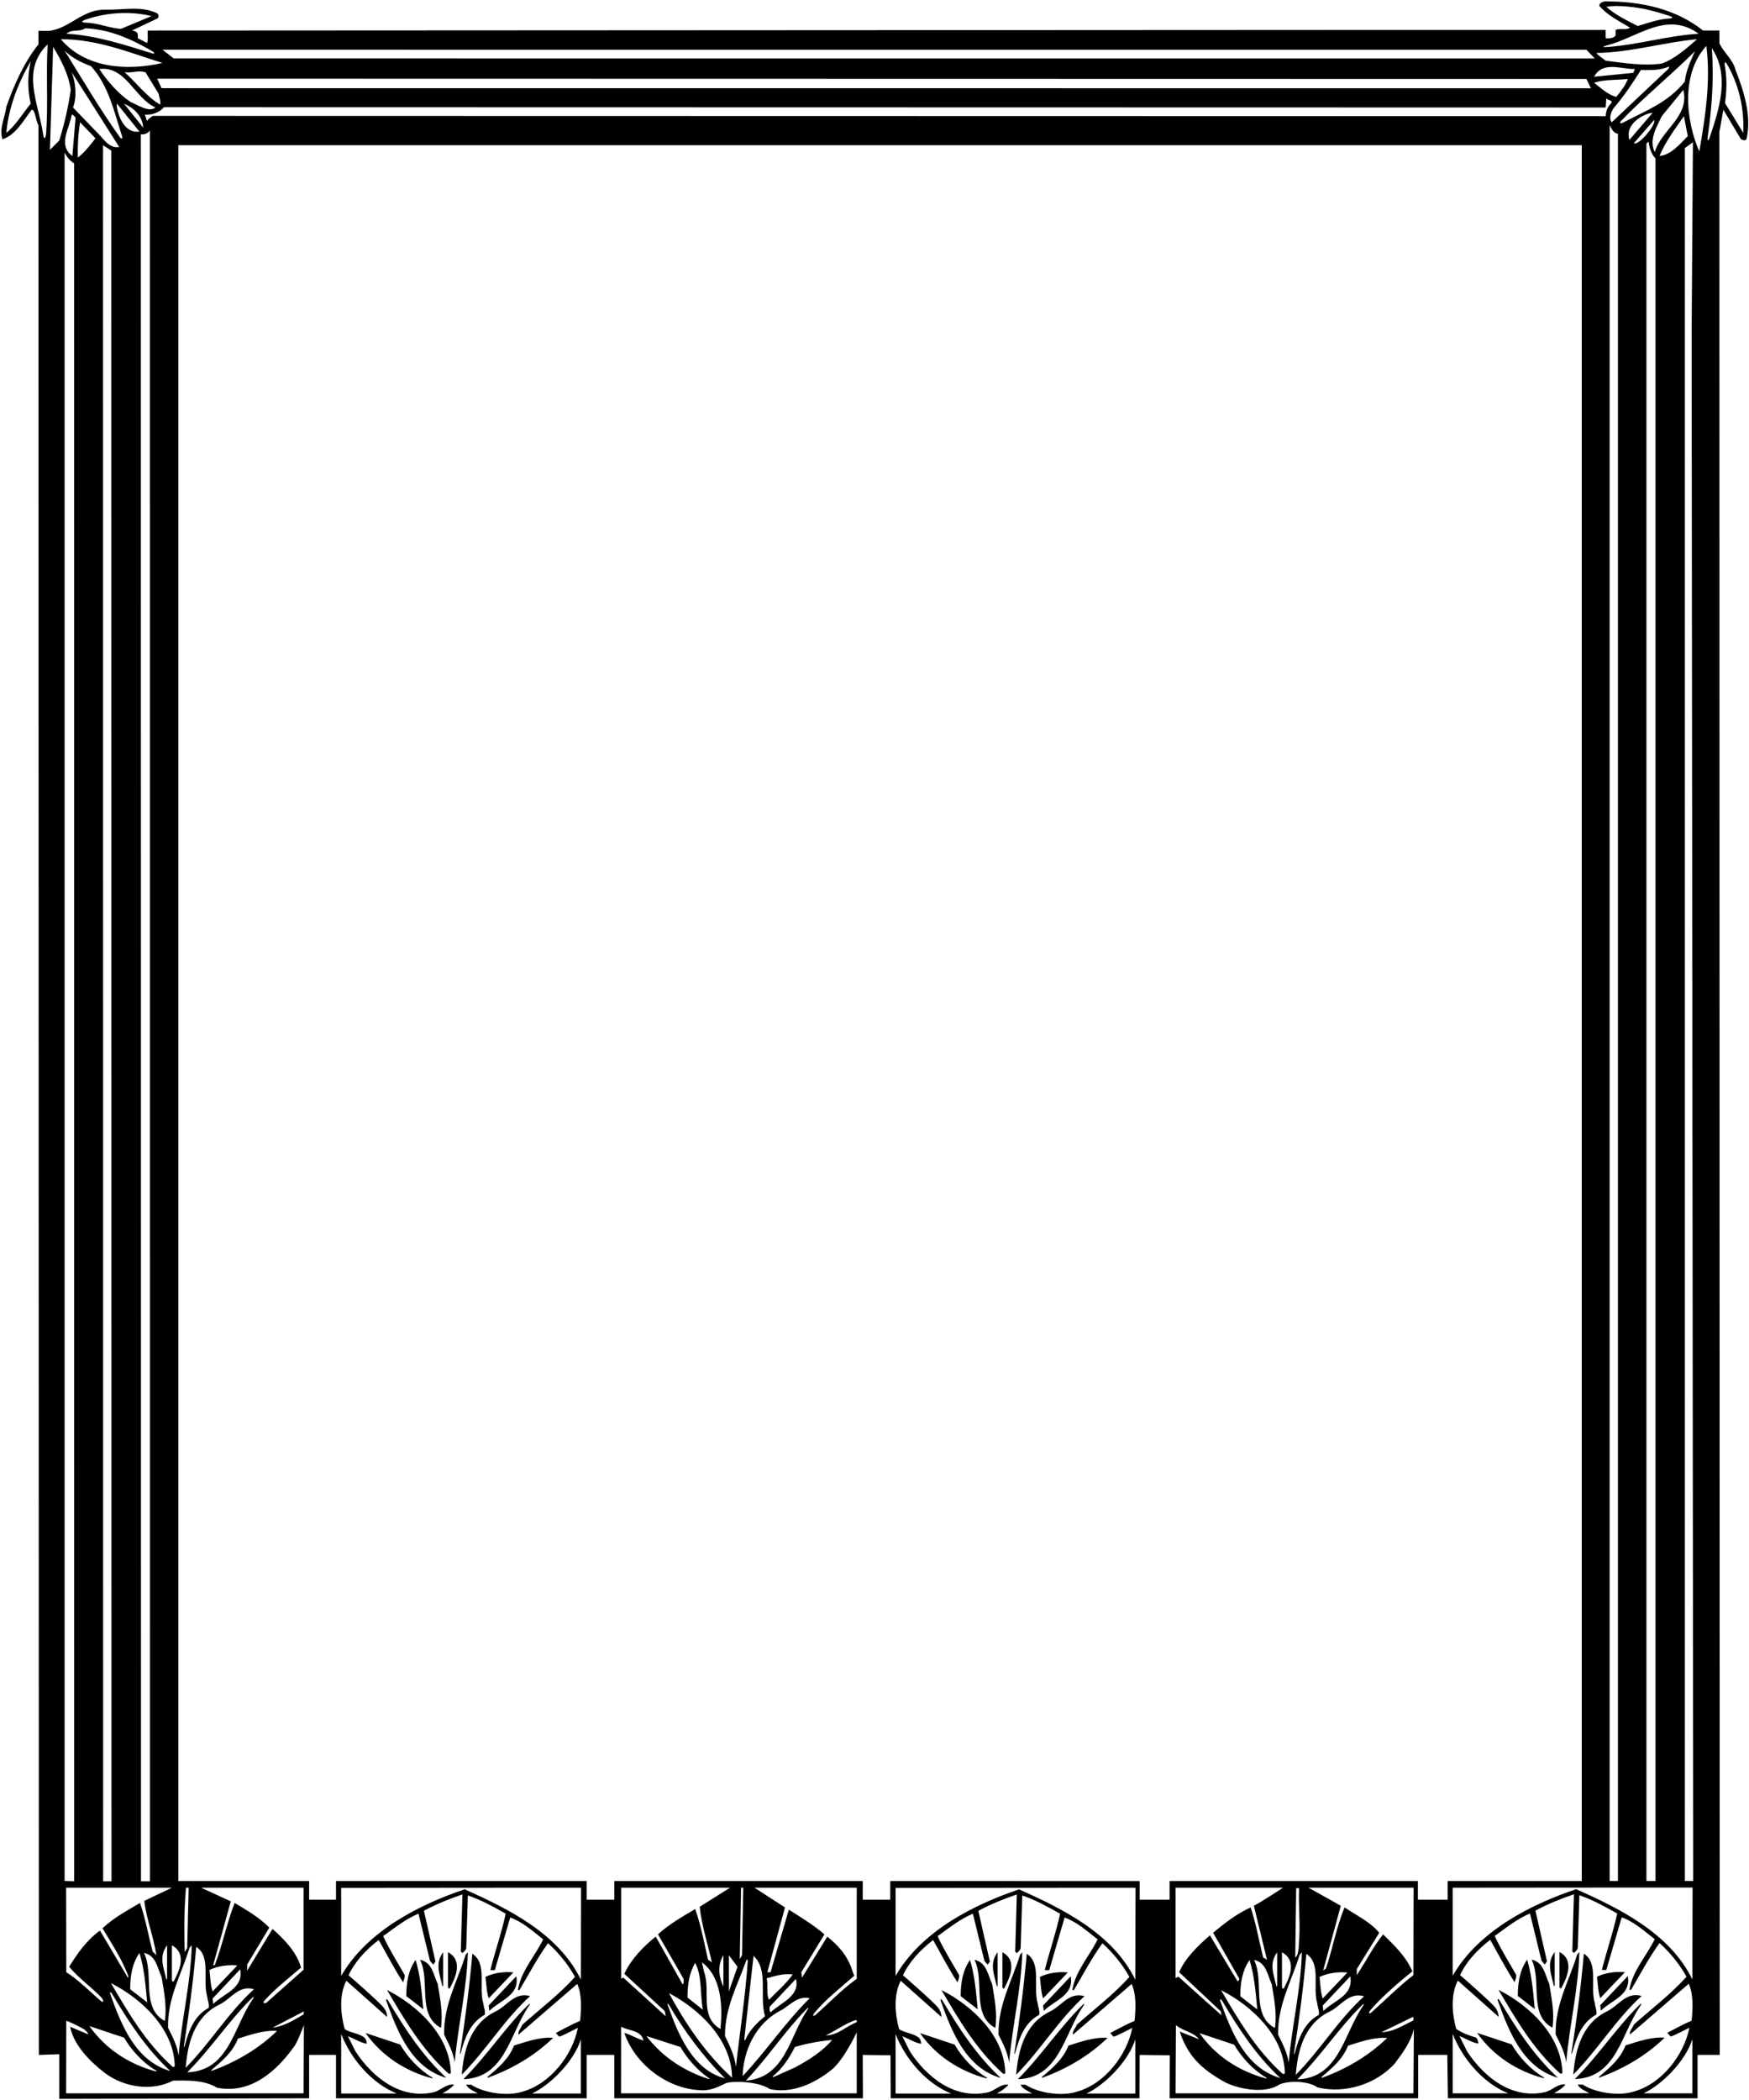 <?xml version="1.0" encoding="UTF-8"?>
<svg xmlns="http://www.w3.org/2000/svg" xmlns:xlink="http://www.w3.org/1999/xlink" width="529pt" height="635pt" viewBox="0 0 529 635" version="1.1">
<g id="surface1">
<path style=" stroke:none;fill-rule:nonzero;fill:rgb(0%,0%,0%);fill-opacity:1;" d="M 524.934 21.164 C 524.191 17.996 521.172 15.723 520.039 13.02 C 520.098 12.828 520.039 9.23 520.039 9.23 C 520.039 9.23 516.461 9.23 515.102 9.23 C 506.762 2.633 496.414 0.406 485.355 0.406 C 484.676 0.602 483.707 0.891 483.707 1.766 C 486.328 4.77 489.816 6.422 493.02 8.359 C 491.855 9.234 490.012 8.457 488.652 9.039 L 488.652 10.688 C 488.07 11.656 486.52 11.656 485.648 11.562 L 485.648 9.039 L 420.852 9.039 L 44.684 9.234 C 44.59 10.492 44.879 11.852 44.492 13.016 L 41.68 11.562 C 41.777 10.301 41.789 9.48 39.914 9.23 L 47.691 5.547 C 48.082 5.16 47.984 4.48 47.691 4.094 C 42.746 1.668 37.605 3.023 31.883 2.93 C 25.164 2.766 21.426 8.184 15.469 9.25 C 14.289 9.461 11.625 9.293 11.625 9.293 L 11.625 13.418 C 7.258 18.852 4.141 25.918 1.91 32.32 C 1.52 35.52 -0.324 38.816 0.746 42.117 C 4.723 40.855 7.145 36.395 9.57 33.191 C 10.641 32.902 10.945 37.211 11.625 37.793 L 11.75 621.375 L 17.914 621.168 L 17.914 634.668 L 93.5 634.5 L 93.5 621.375 L 101.625 621.375 L 101.625 634.5 L 177.438 634.5 L 177.438 621.375 L 185.812 621.375 L 185.812 634.5 L 261 634.5 L 260.938 621.375 L 269.34 621.496 L 269.414 634.5 L 344.625 634.5 L 344.688 621.375 L 353.824 621.496 L 353.75 634.5 L 428.938 634.5 L 428.938 621.375 L 437.75 621.375 L 437.926 634.496 L 513.438 634.5 L 513.438 621.375 L 520.145 621.375 L 520.039 39.938 L 521.246 33.191 L 526.582 42.117 C 527.262 42.309 527.648 42.699 528.23 42.117 C 529.879 35.133 527.453 27.566 524.934 21.164 Z M 9.281 31.348 C 6.855 34.355 4.625 38.043 1.91 40.176 C 2.586 32.609 5.398 25.238 9.281 18.547 C 8.312 23.008 8.312 26.984 9.281 31.348 Z M 485.844 2.055 C 489.234 1.473 493.797 2.055 497.48 2.734 C 500.129 3.34 502.773 4.062 505.328 4.949 C 506.051 5.199 505.855 5.562 505.023 5.594 C 501.816 5.723 498.43 6.949 495.348 7.875 C 492.051 6.129 488.754 4.676 485.844 2.055 Z M 485.91 13.766 C 495.363 11.367 504.086 3.148 513.777 10.203 C 504.188 10.797 495.562 13.547 486.016 14.223 C 484.652 14.32 484.578 14.105 485.91 13.766 Z M 513.293 11.852 C 510.094 14.664 506.602 17.77 502.621 19.223 C 496.801 20 491.176 19.031 485.648 18.352 C 484.676 17.574 483.609 16.992 482.836 16.023 C 493.504 15.828 503.012 12.82 513.293 11.852 Z M 500.293 36.297 C 501.02 37.707 495.52 44.207 494.184 43.281 Z M 492.824 42.309 C 491.176 36.684 498.855 33.875 499.809 34.16 Z M 497.977 43.438 L 498.625 42.793 C 498.816 44.441 499.371 46.578 500.727 47.938 L 500.727 568.793 L 497.977 568.793 Z M 500.488 45.996 C 498.645 42.215 501.07 38.43 502.621 35.133 L 509.121 27.18 C 511.156 35.23 502.43 39.305 500.488 45.996 Z M 509.316 35.133 L 510.48 41.145 C 508.055 43.57 505.438 46.867 501.941 47.16 C 503.688 42.891 506.602 39.012 509.316 35.133 Z M 509.605 24.656 C 504.477 31.094 497.395 33.629 490.879 37.094 C 490.129 37.492 489.715 37.188 490.262 36.613 C 497.051 29.523 505.703 22.449 512.613 15.539 C 511.547 18.059 509.898 21.262 509.605 24.656 Z M 57.32 589.004 L 58 588.227 C 57.707 599.477 54.992 610.344 54.023 621.594 C 53.633 618.684 52.18 615.871 50.82 613.156 C 50.629 604.137 54.895 596.957 57.32 589.004 Z M 56.25 570.812 L 57.062 570.812 L 56.617 589.098 L 55.84 590.266 C 55.762 584.391 55.566 578.883 56.25 570.812 Z M 64.305 602.195 C 63.625 600.156 63.625 597.926 63.336 595.695 C 65.66 594.531 68.961 594.047 71.773 594.336 Z M 72.648 595.5 C 73.715 601.32 67.797 602.68 64.496 605.977 L 64.305 604.328 Z M 66.34 606.172 C 69.832 604.523 72.16 600.156 76.816 601.516 C 68.863 608.789 63.723 617.617 56.156 625.281 C 56.738 618.199 58.582 609.953 66.34 606.172 Z M 76.027 604.371 C 76.91 603.496 76.988 603.723 76.238 604.832 C 70.625 613.109 69.215 626.211 56.641 626.637 C 63.707 619.57 69.012 611.355 76.027 604.371 Z M 64.09 625.816 C 67.32 623.121 70.438 620.414 71.969 616.453 C 75.75 615.289 79.727 613.836 83.801 614.125 C 78.09 619.652 71.293 623.547 64.105 626.168 C 63.852 626.262 63.84 626.023 64.09 625.816 Z M 80.5 605.664 C 80.5 605.664 78.984 606.07 80.066 604.871 C 83.309 601.273 87.227 598.262 90.938 595.062 L 91.133 595.258 C 89.969 590.699 86.395 586.773 82.418 583.281 L 74.758 595.891 L 74.758 594.047 L 81.449 582.891 C 78.441 579.785 74.66 577.652 70.973 575.422 C 68.645 581.34 67.285 588.129 64.961 594.238 L 64.473 594.238 L 69.809 574.938 L 60.812 570.812 L 91.812 570.812 L 91.812 595.625 Z M 62.656 603.648 C 62.754 604.812 63.336 605.781 63.141 607.141 C 58.781 609.477 57.109 614.059 55.965 618.285 C 55.684 619.324 55.512 619.293 55.672 618.285 C 57.203 608.586 58.477 598.727 59.355 588.711 C 63.914 591.621 61.199 598.797 62.656 603.648 Z M 47.984 28.344 C 48.082 29.41 48.66 30.379 48.469 31.641 C 44.395 29.312 41.289 25.043 37.703 21.844 C 40.223 22.133 41.68 21.164 44.008 21.844 Z M 47.539 23.793 L 479.828 23.879 L 481.188 26.691 L 48.852 26.668 Z M 47.016 32.512 C 45.074 34.066 41.871 31.836 39.543 30.863 C 35.859 28.438 32.465 24.559 30.039 20.871 C 38.09 19.902 40.613 29.605 47.016 32.512 Z M 37.508 31.348 C 40.613 32.707 43.035 35.035 43.328 38.625 Z M 45.352 39.438 L 45.363 568.875 L 42.648 568.875 L 42.602 40.605 C 43.668 40.801 44.867 40.215 45.352 39.438 Z M 42.164 39.789 C 36.539 40.562 35.02 32.043 35.375 31.348 Z M 36.887 41.086 C 37.148 41.887 36.773 42.207 36.316 41.57 C 30.297 33.168 24.973 24.09 19.562 15.344 C 21.891 17.574 24.605 18.934 27.516 20 C 32.855 25.863 34.48 33.699 36.887 41.086 Z M 30.234 40.953 L 22.086 32.512 C 23.344 29.215 22.859 24.945 21.695 21.844 L 36.051 44.445 C 33.434 44.93 31.785 42.699 30.234 40.953 Z M 33.723 568.883 L 31.203 568.883 L 31.164 43.918 L 33.664 45.543 Z M 28.875 41.824 C 27.324 43.863 25.48 46.191 23.539 47.645 C 23.441 44.445 23.637 40.371 24.219 36.977 Z M 22.859 35.52 L 21.891 47.16 C 17.332 43.863 21.113 38.723 21.695 34.648 C 22.18 34.648 22.473 35.23 22.859 35.52 Z M 52 570.812 L 43.656 574.789 C 44.199 580.078 46.43 585.512 47.305 591.23 L 46.141 590.07 C 44.879 585.219 44.008 580.176 42.355 575.422 C 38.477 577.75 34.5 579.785 31.008 583.086 C 33.82 587.84 37.023 592.59 38.867 597.73 L 38.672 598.023 L 30.234 583.766 C 26.254 586.672 23.344 590.746 20.922 594.727 C 23.555 597.914 27.328 600.656 30.363 603.699 C 31.578 604.91 31.445 605.918 30.348 604.953 C 27.051 602.066 23.469 598.484 20.047 596.375 L 20 570.812 Z M 43.547 590.555 C 47.23 591.23 47.621 595.211 48.883 597.828 C 49.559 602.098 50.531 606.559 49.852 611.117 C 42.48 607.141 46.746 596.957 43.547 590.555 Z M 44.516 605.492 L 39.375 601.516 C 39.375 597.539 39.957 593.754 42.188 590.555 C 43.645 595.305 44.031 600.352 44.516 605.492 Z M 50.531 588.227 L 50.531 598.277 C 50.531 598.277 50.379 598.855 50.285 598.453 C 49.469 594.871 48 591.629 50.531 588.227 Z M 37.531 616.16 C 39.754 619.98 43.273 623.797 47.129 626.055 C 47.484 626.262 47.395 626.441 46.996 626.332 C 39.293 624.238 32.035 619.77 27.055 612.668 Z M 33.438 603.238 C 33.082 602.258 33.438 602.129 33.965 603.02 C 38.773 611.109 44.074 619.348 51.5 626.25 C 40.977 623.18 36.793 612.496 33.438 603.238 Z M 33.555 599.672 C 42.965 604.426 52.664 613.641 52.855 624.793 C 52.855 624.793 52.512 625.246 52.105 624.879 C 43.992 617.578 38.73 608.449 33.555 599.672 Z M 52.629 598.988 C 52.301 599.617 51.984 598.84 51.984 598.84 L 51.984 588.227 C 56.781 590.82 54.027 596.293 52.629 598.988 Z M 46.227 35.043 C 45.742 35.332 44.395 36.297 44.492 36.684 L 43.812 34.648 C 46.043 34.84 48.246 33.969 49.602 32.418 L 485.648 32.512 L 485.844 29.699 C 486.23 30.477 488.168 30.184 487.199 31.348 C 486.133 32.414 485.742 33.676 485.648 35.133 Z M 492.34 23.879 C 491.758 25.625 490.305 27.566 488.848 29.312 C 486.328 28.633 484.289 26.691 482.156 25.043 C 485.066 23.977 488.945 24.27 492.34 23.879 Z M 482.156 23.199 C 484.773 18.352 490.305 20.969 494.477 20.871 L 493.988 22.035 Z M 486.852 37.855 C 487.434 39.02 488.094 40.34 489.352 40.438 L 489.352 568.793 L 486.852 568.793 Z M 487.488 36.977 C 486.52 35.715 487.297 33.969 487.977 32.805 C 491.176 29.117 493.797 25.141 496.316 21.164 C 499.195 21.242 502.137 21.258 504.594 20.207 C 505.195 19.949 504.633 20.805 504.633 20.805 Z M 479.828 15.055 L 482.352 17.672 L 52.539 17.668 L 49.164 15.043 Z M 25.582 6.047 C 31.809 3.812 39.18 3.223 45.848 4.867 L 36.539 8.746 C 32.973 8.457 29.461 6.91 25.926 6.852 C 24.746 6.832 24.473 6.441 25.582 6.047 Z M 25.867 8.555 C 33.422 8.898 39.84 11.902 46.055 15.48 C 46.863 15.941 46.863 16.406 46.039 16.148 C 38.191 13.703 29 10.641 20.047 10.203 C 22.277 8.555 23.441 9.91 25.867 8.555 Z M 49.148 19.031 C 38.285 21.551 25.77 20.582 18.398 11.852 C 29.555 11.852 39.156 15.926 49.148 19.031 Z M 13.988 39.883 C 13.84 42.059 13.312 42.473 13.027 40.539 C 11.613 31 6.273 21.23 14.422 13.402 C 13.879 22.082 14.574 31.254 13.988 39.883 Z M 17.914 42.504 L 15.102 45.316 L 16.07 14.18 C 18.496 18.156 20.727 22.426 21.406 27.18 C 20.629 32.414 19.465 37.559 17.914 42.504 Z M 19.539 46.168 C 20.316 47.523 20.863 48.352 22.414 49.418 L 22.438 568.875 L 19.539 568.793 Z M 91.812 633 L 20 633 L 20.047 611.023 C 21.688 611.707 23.637 612.594 25.262 613.539 C 25.906 613.914 26.438 614.418 26.742 615.191 L 21.211 612.863 C 22.277 618.297 26.934 623.148 31.688 626.832 C 37.41 631.102 45.754 632.555 52.348 629.16 C 56.809 629.062 61.855 628.965 65.637 631.293 C 75.824 633.332 83.777 626.25 89.211 618.488 C 90.371 616.551 91.051 614.414 91.926 612.379 Z M 91.812 609.125 C 88.805 610.871 86.105 612.668 82.418 613.156 L 91.926 608.207 Z M 103.191 633.047 L 103.191 615.047 C 106.102 622.516 112.34 629.945 120.004 633.047 Z M 175.691 633.047 L 160.941 633.047 C 166.664 630.332 173.652 623.172 175.691 616.672 Z M 175.461 611.07 C 172.938 612.137 170.512 613.492 168.086 614.754 C 168.512 615.059 168.785 615.664 169.191 615.84 C 169.434 615.945 174.781 613.203 174.781 613.203 C 173.227 621.254 166.547 630.219 157.816 632.547 C 153.801 633.836 146.691 633.113 142.48 630.371 L 141.023 630.371 C 141.41 631.535 143.254 632.312 144.516 632.988 L 133.848 632.988 C 135.105 632.312 136.465 631.438 137.34 630.371 C 135.012 629.984 133.266 632.215 131.031 632.699 C 121.234 634.832 112.895 628.43 107.559 620.379 L 105.23 615.723 C 107.078 616.426 109.004 617.691 110.867 617.992 C 111.059 618.023 110.777 616.633 110.25 616.18 C 108.664 614.828 106.078 614.754 104.262 613.59 C 103 609.031 102.516 603.309 104.746 598.945 L 117.066 609.902 C 117.066 608.824 116.699 607.949 116.121 607.176 C 114.781 605.375 105.426 597.293 105.426 597.293 C 107.363 593.121 110.664 589.633 114.543 586.625 C 116.969 590.891 119.199 595.258 121.914 599.426 C 122.117 598.824 122.504 597.988 122.402 597.277 C 122.355 596.957 117.551 589.242 115.902 585.461 C 119.395 582.938 122.789 580.223 126.57 578.668 L 130.062 592.93 L 131.031 594.094 L 131.711 593.121 L 128.219 577.797 C 132.004 575.762 135.883 574.207 139.859 572.848 L 139.375 590.117 L 139.859 590.602 C 140.816 589.672 140.926 589.633 141.023 588.953 L 141.508 573.141 C 145.484 574.5 149.172 576.535 152.953 578.668 C 151.695 584.488 149.754 590.02 148.301 595.742 L 149.656 595.742 L 154.312 579.836 C 157.805 580.996 161.102 583.906 164.305 586.43 C 161.781 591.57 157.609 595.938 156.641 601.758 L 157.125 601.758 C 159.938 597.004 162.461 592.152 165.758 587.594 C 169.152 590.699 171.871 594.094 173.906 597.777 C 169.152 603.113 163.336 607.477 158 612.23 C 157.609 613.297 156.543 614.27 156.836 615.238 L 174.586 599.914 C 176.039 603.113 175.848 607.383 175.461 611.07 Z M 175.691 598.609 C 168.805 584.543 153.535 577.117 140.539 571.297 C 126.766 575.953 111.047 583.906 103.191 597.484 L 103.191 570.859 L 158.289 570.812 L 175.75 570.812 Z M 259.125 633 L 187.836 633 L 187.855 612.863 C 190.52 614.207 193.855 613.875 194.648 617.035 C 192.609 616.453 190.863 615.289 188.828 614.707 C 191.934 623.922 201.504 631.559 211.688 632.043 C 214.891 632.332 217.164 631.039 219.688 629.875 C 222.02 629.207 229.363 629.379 232.855 631.707 C 239.613 633.188 246.445 629.949 251.52 625.875 C 255.242 622.887 259.125 614.562 259.125 614.562 Z M 225.719 592.844 C 225.91 592.309 226.199 592.453 226.16 593.066 C 225.484 603.477 223.773 614.363 222.586 624.988 C 222.195 621.594 220.742 618.684 219.285 615.676 C 219.195 607.172 223.07 600.27 225.719 592.844 Z M 223.746 592.398 L 224.133 570.812 L 224.812 570.812 L 224.426 591.23 Z M 231.41 609.664 C 228.906 611.68 226.605 614.035 225.457 616.785 C 225.227 617.336 225.125 616.562 225.125 616.562 L 227.918 591.426 C 232.574 595.695 229.566 603.844 231.41 609.664 Z M 232.77 606.852 L 240.723 598.41 C 242.078 603.551 236.164 605.59 233.059 608.5 C 232.574 608.016 232.867 607.43 232.77 606.852 Z M 232.574 604.715 C 231.703 602.871 232.383 600.254 231.895 598.219 C 234.418 597.539 236.844 596.664 239.754 597.051 C 237.715 599.965 235 602.195 232.574 604.715 Z M 236.551 607.723 C 238.977 606.27 241.305 603.457 244.895 604.23 C 237.328 611.797 231.801 620.141 224.621 627.801 C 224.812 620.043 228.598 611.602 236.551 607.723 Z M 233.84 627.766 C 236.688 625.48 238.82 622.117 240.434 618.977 C 244.02 617.906 247.805 617.23 251.684 616.84 C 248.676 620.43 244.41 623.047 240.434 625.184 L 233.988 628.047 C 233.988 628.047 233.434 628.094 233.84 627.766 Z M 225.59 629.16 C 232.18 622.227 237.184 614.469 243.797 607.672 C 244.684 606.766 244.75 606.961 244 608.09 C 238.734 616.004 237.473 628.227 225.59 629.16 Z M 201.996 606.379 C 201.77 605.746 202.004 605.688 202.344 606.27 C 206.918 614.094 212.512 621.707 219.285 628.48 C 209.508 625.945 205.137 615.211 201.996 606.379 Z M 214.305 628.652 C 207.207 626.355 200.523 622.254 195.52 615.676 L 205.801 618.977 C 207.746 622.332 210.898 626.012 214.305 628.328 C 214.637 628.555 214.637 628.762 214.305 628.652 Z M 202.312 602.68 C 211.719 607.629 221.32 616.938 221.422 628.289 C 213.27 620.82 207.258 611.797 202.312 602.68 Z M 218.121 610.535 L 217.926 613.543 C 211.43 609.855 215.02 601.902 212.98 596.375 L 212.301 593.367 C 217.441 597.148 218.414 604.523 218.121 610.535 Z M 218.801 591.23 L 218.801 600.738 C 217.348 597.637 216.957 594.336 218.801 591.23 Z M 212.594 607.723 L 207.938 604.035 C 207.938 600.254 208.422 596.664 210.266 593.562 C 212.398 597.539 211.719 603.066 212.594 607.723 Z M 220.449 602.195 L 220.449 591.23 L 223.07 594.727 Z M 211.621 576.586 C 212.203 582.113 214.047 587.742 215.309 593.367 L 214.145 592.59 C 212.98 587.449 212.012 582.215 210.266 577.266 C 206.383 579.594 202.504 581.727 199.012 584.926 L 206.773 598.41 C 206.676 598.992 206.969 599.672 206.48 600.059 L 198.336 585.605 C 194.453 588.711 190.77 592.59 188.828 596.859 L 200.953 608.016 C 201.242 608.5 201.242 609.082 201.34 609.664 L 188.535 598.023 L 187.875 598.312 L 187.875 570.812 L 220.812 570.812 Z M 259.125 611.5 C 255.73 612.762 253.621 615.387 249.742 615.48 C 253.039 613.93 255.438 611.984 258.836 610.82 L 259.125 611.016 Z M 259.125 598.375 C 254.426 601.754 250.941 605.508 246.727 609.238 C 245.98 609.898 245.66 609.473 246.344 608.652 C 249.832 604.469 254.238 601.086 258.375 597.438 L 258 596.5 C 256.641 592.039 254.398 589.004 250.23 585.605 L 242.566 598.023 L 242.371 596.375 L 249.355 584.926 C 245.961 582.02 242.273 579.785 238.59 577.461 L 233.059 596.375 L 232.09 596.375 L 237.426 576.781 L 228.188 570.812 L 259.125 570.812 Z M 270.875 633.062 L 270.875 615.062 C 273.785 622.531 280.023 629.957 287.688 633.062 Z M 343.375 633.062 L 328.625 633.062 C 334.348 630.348 341.34 623.188 343.375 616.688 Z M 343.145 611.086 C 340.621 612.152 338.195 613.508 335.77 614.77 C 336.195 615.074 336.469 615.68 336.875 615.855 C 337.117 615.961 342.465 613.219 342.465 613.219 C 340.91 621.27 334.23 630.234 325.5 632.562 C 321.484 633.852 314.379 633.129 310.164 630.387 L 308.711 630.387 C 309.098 631.551 310.938 632.328 312.199 633.008 L 301.531 633.008 C 302.789 632.328 304.148 631.453 305.023 630.387 C 302.695 630 300.949 632.23 298.719 632.715 C 288.922 634.848 280.578 628.449 275.242 620.395 L 272.914 615.738 C 274.762 616.445 276.688 617.707 278.551 618.008 C 278.742 618.039 278.465 616.648 277.934 616.199 C 276.348 614.844 273.766 614.77 271.945 613.605 C 270.684 609.047 270.199 603.324 272.43 598.961 L 284.75 609.918 C 284.75 608.84 284.383 607.965 283.809 607.191 C 282.469 605.391 273.109 597.309 273.109 597.309 C 275.051 593.141 278.348 589.648 282.227 586.641 C 284.652 590.906 286.883 595.273 289.602 599.445 C 289.801 598.84 290.188 598.004 290.086 597.289 C 290.039 596.973 285.234 589.258 283.586 585.477 C 287.078 582.953 290.473 580.238 294.258 578.684 L 297.746 592.945 L 298.719 594.109 L 299.395 593.141 L 295.902 577.812 C 299.688 575.777 303.566 574.223 307.543 572.863 L 307.059 590.133 L 307.543 590.617 C 308.5 589.688 308.609 589.648 308.711 588.969 L 309.191 573.156 C 313.172 574.516 316.855 576.551 320.641 578.684 C 319.379 584.508 317.438 590.035 315.984 595.758 L 317.344 595.758 L 321.996 579.848 C 325.488 581.016 328.785 583.922 331.988 586.445 C 329.469 591.586 325.297 595.953 324.324 601.773 L 324.812 601.773 C 327.621 597.02 330.145 592.168 333.441 587.609 C 336.84 590.715 339.555 594.109 341.594 597.793 C 336.84 603.129 331.02 607.492 325.684 612.246 C 325.297 613.316 324.23 614.285 324.52 615.254 L 342.27 599.93 C 343.727 603.129 343.531 607.398 343.145 611.086 Z M 343.375 598.625 C 336.488 584.559 321.223 577.133 308.223 571.316 C 294.449 575.969 278.73 583.918 270.875 597.5 L 270.875 570.875 L 325.977 570.828 L 343.434 570.828 Z M 427.5 633 L 355.562 633 L 355.668 612.379 C 357.703 614.125 361.102 614.516 362.652 616.648 L 356.832 614.32 C 359.16 621.594 363.379 625.668 370.355 629.543 C 373.355 631.207 381.355 633.375 386.355 630.707 C 387.977 629.301 395.027 628.785 398.52 631.207 C 406.961 633.246 416.293 630.129 421.82 624.02 C 424.246 620.82 426.672 617.52 427.641 613.543 Z M 392.875 587.438 C 392.812 591.188 392.062 591.75 391.754 591.91 L 392.043 570.961 L 392.914 570.961 C 392.691 576.367 393.348 582.086 392.875 587.438 Z M 393.078 591.133 L 393.758 590.355 C 393.465 601.605 390.75 612.473 389.781 623.723 C 389.391 620.816 387.938 618 386.578 615.285 C 386.387 606.266 390.652 599.086 393.078 591.133 Z M 400.062 604.324 C 399.383 602.285 399.383 600.055 399.094 597.824 C 401.422 596.66 404.719 596.176 407.531 596.469 Z M 408.406 597.633 C 409.473 603.449 403.555 604.809 400.258 608.105 L 400.062 606.457 Z M 402.098 608.301 C 405.59 606.652 407.922 602.285 412.574 603.645 C 404.621 610.918 399.48 619.746 391.914 627.41 C 392.496 620.328 394.34 612.086 402.098 608.301 Z M 411.785 606.504 C 412.668 605.625 412.746 605.852 411.996 606.961 C 406.383 615.238 404.973 628.34 392.398 628.77 C 399.469 621.703 404.77 613.484 411.785 606.504 Z M 399.848 627.945 C 403.078 625.25 406.195 622.543 407.727 618.582 C 411.508 617.418 415.484 615.965 419.559 616.254 C 413.848 621.781 407.051 625.68 399.867 628.297 C 399.609 628.391 399.598 628.156 399.848 627.945 Z M 417.844 614.516 L 427.445 609.855 C 427.543 609.953 427.555 610.949 427.414 611.012 C 424.379 612.379 421.555 614.422 417.844 614.516 Z M 427.5 597.25 C 423.074 600.672 419.113 604.672 414.816 608.504 C 414.121 609.121 413.766 608.727 414.508 607.84 C 418.828 602.664 427.188 596.125 427.188 596.125 C 425.344 591.762 421.918 588.418 418.328 584.926 C 415.32 588.711 413.094 593.172 410.375 597.246 L 410.375 595.406 L 417.164 584.445 C 414.449 581.145 410.277 579.207 406.688 576.781 C 404.266 582.504 403.102 589.098 401.062 595.211 L 400.191 595.891 L 405.527 576.293 C 402.52 574.547 395.75 570.812 395.75 570.812 L 427.562 570.812 Z M 398.414 605.781 C 398.512 606.945 399.094 607.914 398.898 609.27 C 394.539 611.605 392.867 616.191 391.723 620.414 C 391.441 621.457 391.27 621.422 391.43 620.414 C 392.961 610.715 394.234 600.859 395.117 590.84 C 399.676 593.75 396.961 600.93 398.414 605.781 Z M 369.195 605.367 C 368.84 604.387 369.195 604.258 369.723 605.148 C 374.531 613.238 379.832 621.477 387.258 628.379 C 376.734 625.312 372.555 614.629 369.195 605.367 Z M 382.754 628.461 C 375.051 626.371 367.793 621.898 362.816 614.801 L 373.289 618.293 C 375.512 622.109 379.031 625.93 382.887 628.184 C 383.242 628.395 383.152 628.57 382.754 628.461 Z M 369.312 601.801 C 378.723 606.555 388.422 615.77 388.617 626.926 C 388.617 626.926 388.27 627.375 387.863 627.012 C 379.75 619.707 374.488 610.578 369.312 601.801 Z M 385.609 613.246 C 378.238 609.27 382.504 599.086 379.305 592.684 C 382.992 593.363 383.379 597.34 384.641 599.961 C 385.316 604.227 386.289 608.691 385.609 613.246 Z M 386.289 590.355 L 386.289 600.406 C 386.289 600.406 386.137 600.984 386.047 600.582 C 385.23 597 383.758 593.758 386.289 590.355 Z M 380.273 607.621 L 375.133 603.645 C 375.133 599.668 375.715 595.887 377.945 592.684 C 379.402 597.438 379.789 602.48 380.273 607.621 Z M 388.387 601.117 C 388.062 601.746 387.742 600.969 387.742 600.969 L 387.742 590.355 C 392.539 592.953 389.785 598.422 388.387 601.117 Z M 379.238 576.293 L 383.215 592.59 L 382.051 591.91 C 380.789 586.867 379.918 581.727 378.27 576.781 C 374.195 578.621 370.508 581.438 366.918 584.445 L 374.777 598.219 C 374.973 598.797 374.312 599.125 374.312 599.125 L 365.949 585.219 C 362.266 588.418 358.48 592.105 356.637 596.375 L 369.246 608.207 L 369.441 609.371 C 365.078 605.492 360.613 601.516 356.441 597.73 L 355.562 598.125 L 355.562 570.812 L 388.062 570.812 C 388.062 570.812 382.148 574.742 379.238 576.293 Z M 437.855 568.812 L 437.855 574.438 L 428.855 574.438 L 428.855 568.812 L 353.75 568.812 L 353.75 574.438 L 344.688 574.438 L 344.699 568.82 L 269.27 568.812 L 269.27 574.438 L 260.938 574.438 L 260.938 568.812 L 185.812 568.812 L 185.812 574.438 L 177.438 574.438 L 177.438 568.812 L 101.625 568.812 L 101.625 574.438 L 93.5 574.438 L 93.5 568.812 L 53.938 568.812 L 53.938 43.918 L 478.414 43.918 L 478.414 568.812 Z M 439.375 633 L 439.375 615 C 442.285 622.469 448.523 629.895 456.188 633 Z M 511.875 633 L 497.125 633 C 502.848 630.285 509.84 623.125 511.875 616.625 Z M 511.645 611.023 C 509.121 612.09 506.695 613.445 504.27 614.707 C 504.695 615.012 504.969 615.617 505.375 615.793 C 505.617 615.898 510.965 613.156 510.965 613.156 C 509.41 621.207 502.73 630.172 494 632.5 C 489.984 633.789 482.879 633.066 478.664 630.324 L 477.211 630.324 C 477.598 631.488 479.438 632.266 480.699 632.945 L 470.031 632.945 C 471.289 632.266 472.648 631.391 473.523 630.324 C 471.195 629.938 469.449 632.168 467.219 632.652 C 457.422 634.785 449.078 628.387 443.742 620.332 L 441.414 615.676 C 443.262 616.383 445.188 617.645 447.051 617.945 C 447.242 617.977 446.965 616.586 446.434 616.137 C 443.855 615.375 442.266 614.707 440.445 613.543 C 439.184 608.984 438.699 603.262 440.93 598.898 L 453.25 609.855 C 453.25 608.777 452.883 607.902 452.309 607.129 C 450.969 605.328 441.609 597.246 441.609 597.246 C 443.551 593.078 446.848 589.586 450.727 586.578 C 453.152 590.844 455.383 595.211 458.102 599.383 C 458.301 598.777 458.688 597.941 458.586 597.227 C 458.539 596.91 453.734 589.195 452.086 585.414 C 455.578 582.891 458.973 580.176 462.758 578.621 L 466.246 592.883 L 467.219 594.047 L 467.895 593.078 L 464.402 577.75 C 468.188 575.715 472.066 574.16 476.043 572.801 L 475.559 590.07 L 476.043 590.555 C 477 589.625 477.109 589.586 477.211 588.906 L 477.691 573.094 C 481.672 574.453 485.355 576.488 489.141 578.621 C 487.879 584.445 485.938 589.973 484.484 595.695 L 485.844 595.695 L 490.496 579.785 C 493.988 580.953 497.285 583.859 500.488 586.383 C 497.969 591.523 493.797 595.891 492.824 601.711 L 493.312 601.711 C 496.121 596.957 498.645 592.105 501.941 587.547 C 505.34 590.652 508.055 594.047 510.094 597.73 C 505.34 603.066 499.52 607.43 494.184 612.184 C 493.797 613.254 492.73 614.223 493.02 615.191 L 510.77 599.867 C 512.227 603.066 512.031 607.336 511.645 611.023 Z M 511.875 598.562 C 504.988 584.496 489.723 577.07 476.723 571.254 C 462.949 575.906 447.23 583.855 439.375 597.438 L 439.375 570.812 L 494.477 570.766 L 511.934 570.766 Z M 509.605 568.797 L 509.602 44.77 L 512.039 43.02 L 511.645 100.703 L 512.129 568.797 Z M 516.105 13.891 C 517.465 24.852 515.719 35.617 513.973 45.801 C 509.801 36.297 508.441 22.23 516.105 13.891 Z M 517.105 41.57 C 516.691 42.789 516.32 42.637 516.508 41.371 C 517.777 32.715 518.434 23.457 517.754 14.566 C 523.277 22.723 520.02 32.961 517.105 41.57 Z M 527.262 40.176 L 521.73 31.156 C 522.27 27.605 522.383 23.508 521.672 19.879 C 521.488 18.945 521.824 18.508 522.223 19.188 C 525.906 25.441 527.609 32.648 527.262 40.176 "/>
<path style=" stroke:none;fill-rule:nonzero;fill:rgb(0%,0%,0%);fill-opacity:1;" d="M 314.336 609.238 C 314.527 607.883 313.945 606.914 313.852 605.75 C 312.395 600.898 315.109 593.719 310.551 590.809 C 309.672 600.828 308.395 610.688 306.867 620.383 C 306.707 621.391 306.879 621.426 307.16 620.387 C 308.305 616.16 309.977 611.574 314.336 609.238 "/>
<path style=" stroke:none;fill-rule:nonzero;fill:rgb(0%,0%,0%);fill-opacity:1;" d="M 322.969 596.438 C 320.152 596.145 316.855 596.633 314.527 597.793 C 314.82 600.027 314.82 602.258 315.496 604.293 L 322.969 596.438 "/>
<path style=" stroke:none;fill-rule:nonzero;fill:rgb(0%,0%,0%);fill-opacity:1;" d="M 303.824 601.09 C 305.219 598.391 307.977 592.922 303.18 590.328 L 303.18 600.938 C 303.18 600.938 303.496 601.719 303.824 601.09 "/>
<path style=" stroke:none;fill-rule:nonzero;fill:rgb(0%,0%,0%);fill-opacity:1;" d="M 469.547 613.156 C 470.227 608.598 469.254 604.137 468.574 599.867 C 467.312 597.246 466.926 593.27 463.238 592.59 C 466.441 598.992 462.176 609.176 469.547 613.156 "/>
<path style=" stroke:none;fill-rule:nonzero;fill:rgb(0%,0%,0%);fill-opacity:1;" d="M 470.227 600.312 L 470.227 590.266 C 467.695 593.664 469.164 596.91 469.98 600.488 C 470.074 600.891 470.227 600.312 470.227 600.312 "/>
<path style=" stroke:none;fill-rule:nonzero;fill:rgb(0%,0%,0%);fill-opacity:1;" d="M 472.324 601.027 C 473.719 598.328 476.477 592.859 471.68 590.266 L 471.68 600.875 C 471.68 600.875 471.996 601.656 472.324 601.027 "/>
<path style=" stroke:none;fill-rule:nonzero;fill:rgb(0%,0%,0%);fill-opacity:1;" d="M 461.883 592.59 C 459.652 595.793 459.07 599.574 459.07 603.551 L 464.211 607.531 C 463.727 602.391 463.34 597.344 461.883 592.59 "/>
<path style=" stroke:none;fill-rule:nonzero;fill:rgb(0%,0%,0%);fill-opacity:1;" d="M 484.191 608.016 C 487.488 604.715 493.406 603.355 492.34 597.539 L 483.996 606.363 L 484.191 608.016 "/>
<path style=" stroke:none;fill-rule:nonzero;fill:rgb(0%,0%,0%);fill-opacity:1;" d="M 491.469 596.375 C 488.652 596.082 485.355 596.57 483.027 597.73 C 483.32 599.965 483.32 602.195 483.996 604.23 L 491.469 596.375 "/>
<path style=" stroke:none;fill-rule:nonzero;fill:rgb(0%,0%,0%);fill-opacity:1;" d="M 466.82 628.094 C 462.969 625.836 459.445 622.02 457.227 618.199 L 446.75 614.707 C 451.73 621.809 458.984 626.277 466.688 628.367 C 467.09 628.477 467.176 628.301 466.82 628.094 "/>
<path style=" stroke:none;fill-rule:nonzero;fill:rgb(0%,0%,0%);fill-opacity:1;" d="M 496.512 603.551 C 491.855 602.195 489.527 606.559 486.035 608.207 C 478.277 611.992 476.434 620.234 475.852 627.316 C 483.414 619.656 488.559 610.828 496.512 603.551 "/>
<path style=" stroke:none;fill-rule:nonzero;fill:rgb(0%,0%,0%);fill-opacity:1;" d="M 491.66 618.488 C 490.129 622.449 487.016 625.156 483.781 627.855 C 483.531 628.062 483.547 628.301 483.801 628.207 C 490.984 625.586 497.781 621.688 503.496 616.16 C 499.422 615.871 495.445 617.328 491.66 618.488 "/>
<path style=" stroke:none;fill-rule:nonzero;fill:rgb(0%,0%,0%);fill-opacity:1;" d="M 453.66 605.059 C 453.129 604.164 452.777 604.293 453.133 605.273 C 456.488 614.535 460.672 625.219 471.195 628.289 C 463.77 621.387 458.469 613.145 453.66 605.059 "/>
<path style=" stroke:none;fill-rule:nonzero;fill:rgb(0%,0%,0%);fill-opacity:1;" d="M 495.934 606.867 C 496.684 605.762 496.602 605.531 495.723 606.41 C 488.707 613.395 483.402 621.609 476.336 628.676 C 488.91 628.246 490.32 615.148 495.934 606.867 "/>
<path style=" stroke:none;fill-rule:nonzero;fill:rgb(0%,0%,0%);fill-opacity:1;" d="M 482.836 609.176 C 483.027 607.82 482.445 606.852 482.352 605.688 C 480.895 600.836 483.609 593.656 479.051 590.746 C 478.172 600.766 476.895 610.625 475.367 620.32 C 475.207 621.328 475.379 621.363 475.66 620.324 C 476.805 616.098 478.477 611.512 482.836 609.176 "/>
<path style=" stroke:none;fill-rule:nonzero;fill:rgb(0%,0%,0%);fill-opacity:1;" d="M 453.25 601.711 C 458.422 610.484 463.688 619.613 471.801 626.918 C 472.203 627.281 472.551 626.832 472.551 626.832 C 472.359 615.676 462.656 606.461 453.25 601.711 "/>
<path style=" stroke:none;fill-rule:nonzero;fill:rgb(0%,0%,0%);fill-opacity:1;" d="M 477.016 591.039 C 474.59 598.992 470.32 606.172 470.516 615.191 C 471.871 617.906 473.328 620.723 473.719 623.633 C 474.688 612.379 477.402 601.516 477.691 590.266 L 477.016 591.039 "/>
<path style=" stroke:none;fill-rule:nonzero;fill:rgb(0%,0%,0%);fill-opacity:1;" d="M 315.691 608.078 C 318.988 604.777 324.906 603.418 323.84 597.602 L 315.496 606.426 L 315.691 608.078 "/>
<path style=" stroke:none;fill-rule:nonzero;fill:rgb(0%,0%,0%);fill-opacity:1;" d="M 155.281 596.422 C 152.469 596.129 149.172 596.613 146.844 597.777 C 147.137 600.012 147.137 602.242 147.812 604.277 L 155.281 596.422 "/>
<path style=" stroke:none;fill-rule:nonzero;fill:rgb(0%,0%,0%);fill-opacity:1;" d="M 148.008 608.062 C 151.305 604.762 157.223 603.406 156.156 597.586 L 147.812 606.41 L 148.008 608.062 "/>
<path style=" stroke:none;fill-rule:nonzero;fill:rgb(0%,0%,0%);fill-opacity:1;" d="M 298.32 628.156 C 294.469 625.898 290.945 622.082 288.727 618.262 L 278.25 614.77 C 283.23 621.871 290.484 626.34 298.188 628.43 C 298.59 628.539 298.676 628.363 298.32 628.156 "/>
<path style=" stroke:none;fill-rule:nonzero;fill:rgb(0%,0%,0%);fill-opacity:1;" d="M 136.137 601.074 C 137.535 598.375 140.293 592.906 135.496 590.309 L 135.496 600.922 C 135.496 600.922 135.812 601.703 136.137 601.074 "/>
<path style=" stroke:none;fill-rule:nonzero;fill:rgb(0%,0%,0%);fill-opacity:1;" d="M 285.16 605.121 C 284.629 604.227 284.277 604.355 284.633 605.336 C 287.988 614.598 292.172 625.281 302.695 628.352 C 295.27 621.449 289.969 613.207 285.16 605.121 "/>
<path style=" stroke:none;fill-rule:nonzero;fill:rgb(0%,0%,0%);fill-opacity:1;" d="M 134.039 600.359 L 134.039 590.309 C 131.512 593.711 132.98 596.957 133.797 600.535 C 133.887 600.938 134.039 600.359 134.039 600.359 "/>
<path style=" stroke:none;fill-rule:nonzero;fill:rgb(0%,0%,0%);fill-opacity:1;" d="M 284.75 601.773 C 289.922 610.547 295.188 619.676 303.301 626.98 C 303.703 627.344 304.051 626.895 304.051 626.895 C 303.859 615.738 294.156 606.523 284.75 601.773 "/>
<path style=" stroke:none;fill-rule:nonzero;fill:rgb(0%,0%,0%);fill-opacity:1;" d="M 328.012 603.613 C 323.355 602.258 321.027 606.621 317.535 608.27 C 309.777 612.055 307.934 620.297 307.352 627.379 C 314.914 619.719 320.059 610.891 328.012 603.613 "/>
<path style=" stroke:none;fill-rule:nonzero;fill:rgb(0%,0%,0%);fill-opacity:1;" d="M 327.434 606.93 C 328.184 605.824 328.102 605.594 327.223 606.473 C 320.207 613.457 314.902 621.672 307.836 628.738 C 320.41 628.309 321.82 615.211 327.434 606.93 "/>
<path style=" stroke:none;fill-rule:nonzero;fill:rgb(0%,0%,0%);fill-opacity:1;" d="M 133.359 613.203 C 134.039 608.645 133.07 604.18 132.391 599.914 C 131.129 597.293 130.742 593.316 127.055 592.637 C 130.258 599.039 125.988 609.223 133.359 613.203 "/>
<path style=" stroke:none;fill-rule:nonzero;fill:rgb(0%,0%,0%);fill-opacity:1;" d="M 308.516 591.102 C 306.09 599.055 301.82 606.234 302.016 615.254 C 303.371 617.969 304.828 620.785 305.219 623.695 C 306.188 612.441 308.902 601.578 309.191 590.328 L 308.516 591.102 "/>
<path style=" stroke:none;fill-rule:nonzero;fill:rgb(0%,0%,0%);fill-opacity:1;" d="M 323.16 618.551 C 321.629 622.512 318.516 625.219 315.281 627.918 C 315.031 628.125 315.047 628.363 315.301 628.27 C 322.484 625.648 329.281 621.75 334.996 616.223 C 330.922 615.934 326.945 617.391 323.16 618.551 "/>
<path style=" stroke:none;fill-rule:nonzero;fill:rgb(0%,0%,0%);fill-opacity:1;" d="M 293.383 592.652 C 291.152 595.855 290.57 599.637 290.57 603.613 L 295.711 607.594 C 295.227 602.453 294.84 597.406 293.383 592.652 "/>
<path style=" stroke:none;fill-rule:nonzero;fill:rgb(0%,0%,0%);fill-opacity:1;" d="M 155.477 618.535 C 153.945 622.496 150.828 625.207 147.598 627.898 C 147.348 628.109 147.359 628.344 147.617 628.25 C 154.801 625.633 161.598 621.734 167.312 616.211 C 163.238 615.918 159.262 617.371 155.477 618.535 "/>
<path style=" stroke:none;fill-rule:nonzero;fill:rgb(0%,0%,0%);fill-opacity:1;" d="M 159.746 606.914 C 160.5 605.805 160.418 605.582 159.539 606.457 C 152.523 613.441 147.219 621.656 140.152 628.723 C 152.727 628.293 154.137 615.195 159.746 606.914 "/>
<path style=" stroke:none;fill-rule:nonzero;fill:rgb(0%,0%,0%);fill-opacity:1;" d="M 160.328 603.598 C 155.672 602.242 153.344 606.605 149.852 608.254 C 142.094 612.039 140.246 620.281 139.664 627.363 C 147.23 619.703 152.371 610.875 160.328 603.598 "/>
<path style=" stroke:none;fill-rule:nonzero;fill:rgb(0%,0%,0%);fill-opacity:1;" d="M 301.727 600.375 L 301.727 590.328 C 299.195 593.727 300.664 596.973 301.48 600.551 C 301.574 600.953 301.727 600.375 301.727 600.375 "/>
<path style=" stroke:none;fill-rule:nonzero;fill:rgb(0%,0%,0%);fill-opacity:1;" d="M 301.047 613.219 C 301.727 608.66 300.754 604.199 300.074 599.93 C 298.812 597.309 298.426 593.332 294.738 592.652 C 297.941 599.055 293.676 609.238 301.047 613.219 "/>
<path style=" stroke:none;fill-rule:nonzero;fill:rgb(0%,0%,0%);fill-opacity:1;" d="M 117.477 605.105 C 116.945 604.211 116.59 604.34 116.945 605.32 C 120.305 614.582 124.484 625.266 135.012 628.332 C 127.586 621.434 122.281 613.191 117.477 605.105 "/>
<path style=" stroke:none;fill-rule:nonzero;fill:rgb(0%,0%,0%);fill-opacity:1;" d="M 125.695 592.637 C 123.469 595.84 122.887 599.621 122.887 603.598 L 128.027 607.578 C 127.539 602.434 127.152 597.391 125.695 592.637 "/>
<path style=" stroke:none;fill-rule:nonzero;fill:rgb(0%,0%,0%);fill-opacity:1;" d="M 146.648 609.223 C 146.844 607.867 146.262 606.898 146.164 605.734 C 144.711 600.883 147.426 593.707 142.867 590.793 C 141.988 600.812 140.711 610.672 139.184 620.367 C 139.023 621.375 139.195 621.41 139.477 620.367 C 140.617 616.145 142.289 611.559 146.648 609.223 "/>
<path style=" stroke:none;fill-rule:nonzero;fill:rgb(0%,0%,0%);fill-opacity:1;" d="M 130.637 628.141 C 126.781 625.883 123.262 622.066 121.043 618.246 L 110.566 614.754 C 115.547 621.855 122.801 626.324 130.504 628.414 C 130.906 628.523 130.992 628.348 130.637 628.141 "/>
<path style=" stroke:none;fill-rule:nonzero;fill:rgb(0%,0%,0%);fill-opacity:1;" d="M 117.066 601.758 C 122.238 610.531 127.5 619.66 135.617 626.965 C 136.02 627.328 136.367 626.879 136.367 626.879 C 136.176 615.723 126.473 606.508 117.066 601.758 "/>
<path style=" stroke:none;fill-rule:nonzero;fill:rgb(0%,0%,0%);fill-opacity:1;" d="M 140.828 591.086 C 138.406 599.039 134.137 606.219 134.332 615.238 C 135.688 617.957 137.145 620.77 137.531 623.676 C 138.504 612.426 141.219 601.562 141.508 590.309 L 140.828 591.086 "/>
</g>
</svg>
